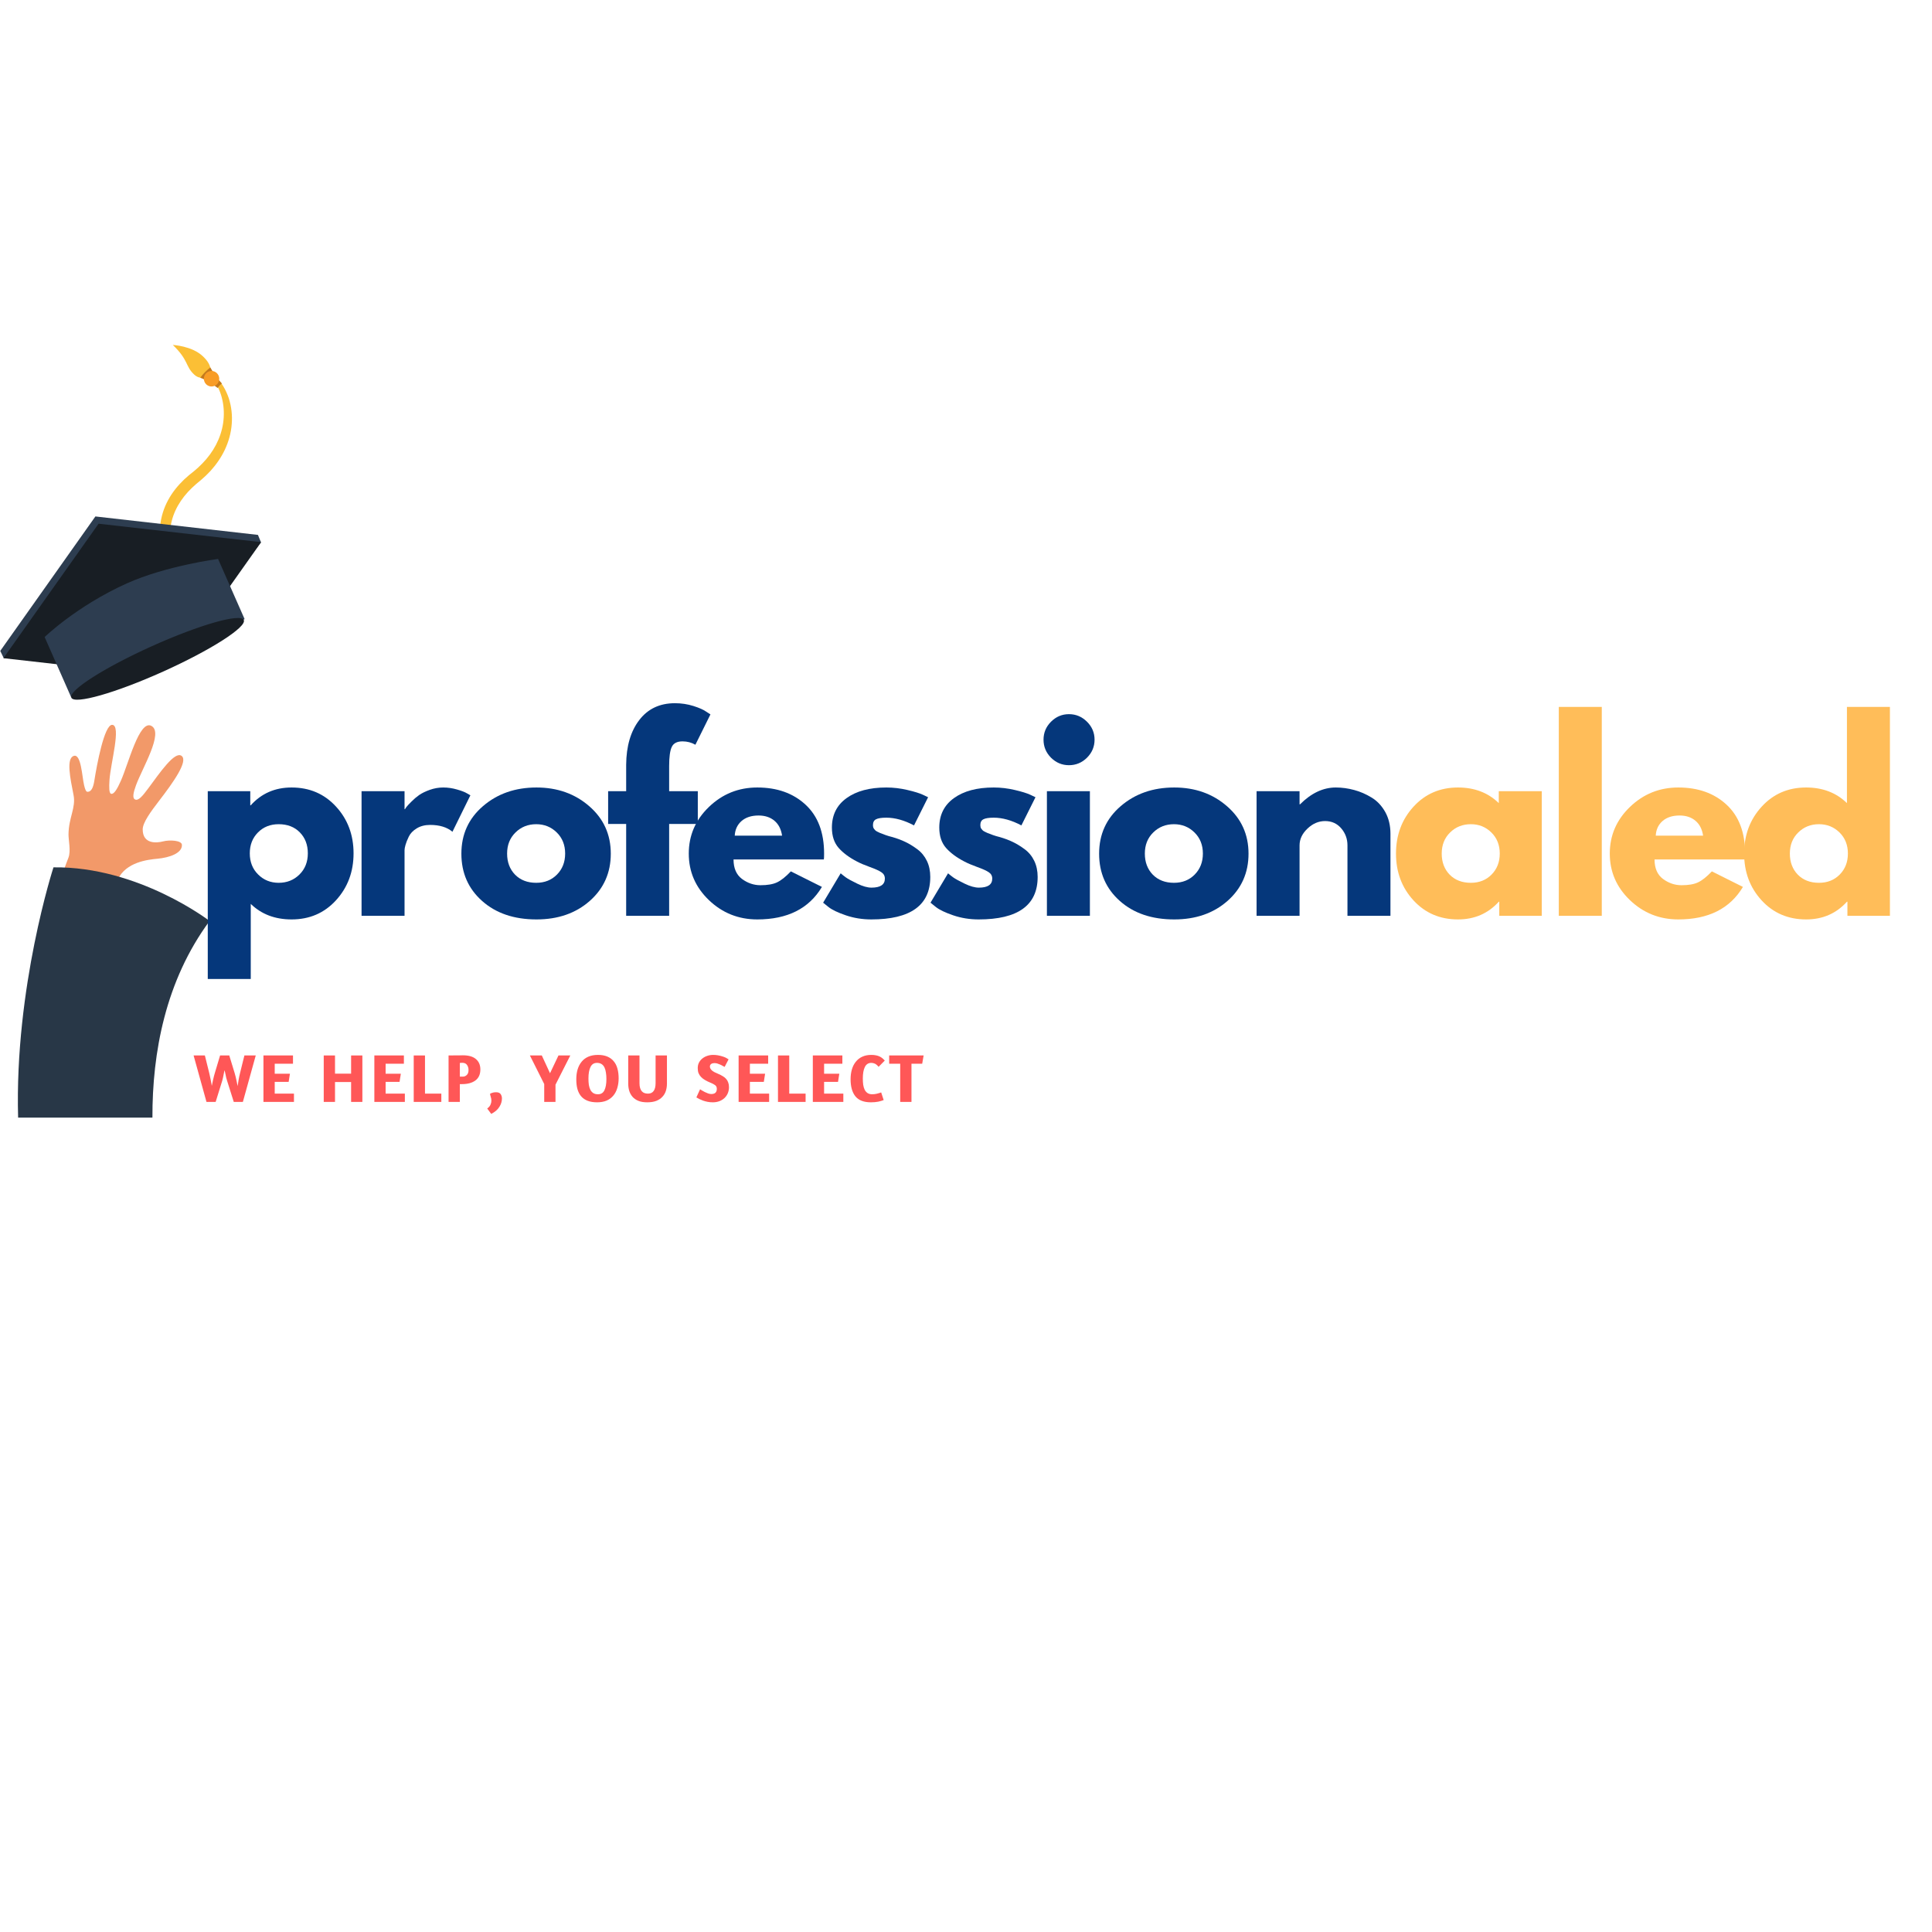 <?xml version="1.0" encoding="UTF-8"?><svg xmlns="http://www.w3.org/2000/svg" xmlns:xlink="http://www.w3.org/1999/xlink" contentScriptType="text/ecmascript" width="375pt" zoomAndPan="magnify" contentStyleType="text/css" viewBox="0 0 375 375" height="375pt" preserveAspectRatio="xMidYMid meet" version="1.2"><defs><g/><clipPath xml:id="clip1" id="clip1"><path d="M 0 100 L 50.73 100 L 50.73 130 L 0 130 Z M 0 100 "/></clipPath><clipPath xml:id="clip2" id="clip2"><path d="M 0 101 L 50.73 101 L 50.73 130 L 0 130 Z M 0 101 "/></clipPath><clipPath xml:id="clip3" id="clip3"><path d="M 33 66.965 L 41 66.965 L 41 74 L 33 74 Z M 33 66.965 "/></clipPath><clipPath xml:id="clip4" id="clip4"><path d="M 3 168 L 41 168 L 41 216.965 L 3 216.965 Z M 3 168 "/></clipPath></defs><g xml:id="surface1" id="surface1"><path style=" stroke:none;fill-rule:nonzero;fill:rgb(98.43%,74.899%,20.779%);fill-opacity:1;" d="M 31.719 107.199 C 31.371 106.305 31.211 105.496 31.113 104.621 C 31.02 103.762 31.012 102.891 31.094 102.027 C 31.262 100.297 31.797 98.605 32.621 97.09 C 33.434 95.562 34.535 94.227 35.746 93.062 C 36.055 92.773 36.367 92.492 36.688 92.227 L 37.637 91.469 C 38.199 91.004 38.77 90.488 39.281 89.949 C 41.371 87.816 42.871 85.098 43.309 82.129 C 43.523 80.648 43.492 79.117 43.164 77.645 C 42.852 76.164 42.223 74.738 41.262 73.562 L 41.262 73.555 C 41.133 73.402 41.156 73.18 41.309 73.055 C 41.441 72.941 41.637 72.949 41.77 73.062 C 43.023 74.18 43.859 75.703 44.406 77.293 C 44.926 78.898 45.117 80.617 44.98 82.316 C 44.855 84.02 44.383 85.691 43.668 87.238 C 42.945 88.781 41.961 90.191 40.828 91.438 C 40.25 92.059 39.656 92.625 39 93.18 L 38.098 93.926 C 37.809 94.172 37.539 94.43 37.266 94.684 C 36.18 95.715 35.25 96.883 34.527 98.156 C 33.809 99.434 33.312 100.824 33.105 102.277 C 32.992 102.996 32.953 103.734 32.988 104.469 C 33.023 105.184 33.133 105.965 33.305 106.586 L 33.324 106.652 C 33.449 107.109 33.188 107.578 32.738 107.707 C 32.316 107.828 31.879 107.598 31.719 107.199 "/><g clip-rule="nonzero" clip-path="url(#clip1)"><path style=" stroke:none;fill-rule:nonzero;fill:rgb(17.65%,23.92%,31.369%);fill-opacity:1;" d="M 21.359 129.195 L 37.914 121.742 L 50.652 105.242 L 50.066 103.824 L 18.516 100.242 L 0.047 126.344 L 0.719 127.727 L 21.359 129.195 "/></g><g clip-rule="nonzero" clip-path="url(#clip2)"><path style=" stroke:none;fill-rule:nonzero;fill:rgb(9.409%,11.76%,14.119%);fill-opacity:1;" d="M 39.508 121.023 L 50.688 105.23 L 19.133 101.652 L 0.664 127.75 L 19.758 129.914 L 39.508 121.023 "/></g><g clip-rule="nonzero" clip-path="url(#clip3)"><path style=" stroke:none;fill-rule:nonzero;fill:rgb(98.43%,74.899%,20.779%);fill-opacity:1;" d="M 39.996 73.191 C 39.996 73.191 38.828 73.801 37.625 72.641 C 35.961 71.047 36.617 69.906 33.543 66.953 C 33.543 66.953 37.277 67.133 39.398 69.172 C 40.199 69.941 41.031 70.961 40.863 72.27 L 39.996 73.191 "/></g><path style=" stroke:none;fill-rule:nonzero;fill:rgb(76.859%,47.839%,11.369%);fill-opacity:1;" d="M 38.871 73.324 C 39.43 72.535 40.07 71.922 40.824 71.316 C 41.543 72.66 42.297 73.68 43.078 74.434 C 42.609 74.809 42.605 74.812 42.258 75.309 C 41.312 74.625 40.242 73.82 38.871 73.324 "/><path style=" stroke:none;fill-rule:nonzero;fill:rgb(97.249%,61.179%,14.899%);fill-opacity:1;" d="M 40.035 74.605 C 39.441 74.031 39.418 73.078 39.984 72.473 C 40.551 71.871 41.496 71.848 42.094 72.422 C 42.691 72.996 42.711 73.949 42.145 74.551 C 41.578 75.152 40.633 75.176 40.035 74.605 "/><path style=" stroke:none;fill-rule:nonzero;fill:rgb(17.65%,23.92%,31.369%);fill-opacity:1;" d="M 47.477 120.164 C 47.477 120.164 38.102 125.973 31.312 129.031 C 24.348 132.168 13.809 135.324 13.809 135.324 L 8.664 123.648 C 8.664 123.648 14.871 117.625 24.613 113.238 C 32.219 109.812 42.328 108.488 42.328 108.488 L 47.477 120.164 "/><path style=" stroke:none;fill-rule:nonzero;fill:rgb(9.409%,11.76%,14.119%);fill-opacity:1;" d="M 47.32 120.348 C 47.918 121.707 40.91 126.188 31.668 130.348 C 22.422 134.512 14.441 136.781 13.844 135.418 C 13.242 134.059 20.25 129.582 29.492 125.418 C 38.738 121.258 46.719 118.984 47.32 120.348 "/><path style=" stroke:none;fill-rule:nonzero;fill:rgb(94.899%,59.999%,41.179%);fill-opacity:1;" d="M 10.539 174.527 C 10.539 174.527 12.074 169.52 13.273 166.508 C 13.793 165.203 13.285 163.105 13.297 161.93 C 13.336 158.699 14.754 156.758 14.281 154.352 C 13.625 151.004 12.82 147.234 14.309 146.723 C 15.75 146.223 15.926 150.754 16.324 152.414 C 16.496 153.133 16.68 153.66 16.926 153.68 C 17.734 153.75 18.109 152.828 18.316 151.504 C 18.781 148.543 20.242 140.621 21.781 140.691 C 23.582 140.77 21.473 148.113 21.254 151.371 C 21.156 152.848 21.164 153.973 21.566 154.074 C 22.133 154.219 22.77 153.105 23.461 151.547 C 24.934 148.238 27.047 139.641 29.387 140.895 C 31.824 142.199 27.613 149.098 26.395 152.43 C 25.895 153.797 25.668 154.855 26.16 155.148 C 26.836 155.555 27.703 154.465 28.805 152.98 C 31.043 149.961 33.93 145.73 35.246 146.715 C 36.594 147.723 33.574 151.93 30.961 155.328 C 29.238 157.566 27.695 159.684 27.699 160.988 C 27.699 163.91 30.473 163.621 31.602 163.324 C 32.945 162.969 35.262 163.121 35.309 163.973 C 35.398 165.617 32.848 166.465 30.586 166.676 C 28.633 166.859 24.488 167.336 22.883 170.66 C 22.215 172.043 21.402 174.621 20.438 177.379 C 20.438 177.379 17.504 176.727 15.875 176.215 C 13.926 175.609 10.539 174.527 10.539 174.527 "/><g clip-rule="nonzero" clip-path="url(#clip4)"><path style=" stroke:none;fill-rule:nonzero;fill:rgb(15.689%,21.57%,27.84%);fill-opacity:1;" d="M 29.586 216.934 C 29.551 204.352 32.094 190.387 40.68 178.762 C 40.68 178.762 26.883 168.137 10.379 168.352 C 10.379 168.352 2.801 191.637 3.516 216.934 L 29.586 216.934 "/></g><g style="fill:rgb(1.959%,21.57%,48.239%);fill-opacity:1;"><g transform="translate(37.5, 177.758)"><path style="stroke:none;" d="M 27.719 -21.203 C 29.988 -18.734 31.125 -15.707 31.125 -12.125 C 31.125 -8.539 29.988 -5.504 27.719 -3.016 C 25.457 -0.535 22.582 0.703 19.094 0.703 C 15.883 0.703 13.242 -0.301 11.172 -2.312 L 11.172 12.266 L 2.828 12.266 L 2.828 -24.188 L 11.078 -24.188 L 11.078 -21.453 L 11.172 -21.453 C 13.242 -23.754 15.883 -24.906 19.094 -24.906 C 22.582 -24.906 25.457 -23.672 27.719 -21.203 Z M 20.625 -8.016 C 21.707 -9.086 22.25 -10.457 22.25 -12.125 C 22.25 -13.789 21.727 -15.148 20.688 -16.203 C 19.656 -17.254 18.289 -17.781 16.594 -17.781 C 14.957 -17.781 13.613 -17.242 12.562 -16.172 C 11.508 -15.109 10.984 -13.758 10.984 -12.125 C 10.984 -10.457 11.523 -9.086 12.609 -8.016 C 13.691 -6.941 15.02 -6.406 16.594 -6.406 C 18.195 -6.406 19.539 -6.941 20.625 -8.016 Z M 20.625 -8.016 "/></g></g><g style="fill:rgb(1.959%,21.57%,48.239%);fill-opacity:1;"><g transform="translate(67.35, 177.758)"><path style="stroke:none;" d="M 2.828 0 L 2.828 -24.188 L 11.172 -24.188 L 11.172 -20.703 L 11.266 -20.703 C 11.328 -20.828 11.43 -20.984 11.578 -21.172 C 11.723 -21.359 12.031 -21.688 12.5 -22.156 C 12.969 -22.633 13.469 -23.062 14 -23.438 C 14.539 -23.812 15.234 -24.148 16.078 -24.453 C 16.93 -24.754 17.797 -24.906 18.672 -24.906 C 19.586 -24.906 20.484 -24.773 21.359 -24.516 C 22.242 -24.266 22.891 -24.016 23.297 -23.766 L 23.953 -23.391 L 20.469 -16.312 C 19.426 -17.195 17.977 -17.641 16.125 -17.641 C 15.125 -17.641 14.258 -17.414 13.531 -16.969 C 12.812 -16.531 12.301 -16 12 -15.375 C 11.695 -14.75 11.484 -14.211 11.359 -13.766 C 11.234 -13.328 11.172 -12.984 11.172 -12.734 L 11.172 0 Z M 2.828 0 "/></g></g><g style="fill:rgb(1.959%,21.57%,48.239%);fill-opacity:1;"><g transform="translate(88.476, 177.758)"><path style="stroke:none;" d="M 5.109 -2.875 C 2.422 -5.258 1.078 -8.32 1.078 -12.062 C 1.078 -15.812 2.477 -18.891 5.281 -21.297 C 8.082 -23.703 11.539 -24.906 15.656 -24.906 C 19.707 -24.906 23.125 -23.691 25.906 -21.266 C 28.688 -18.848 30.078 -15.781 30.078 -12.062 C 30.078 -8.352 28.719 -5.297 26 -2.891 C 23.281 -0.492 19.832 0.703 15.656 0.703 C 11.312 0.703 7.797 -0.488 5.109 -2.875 Z M 11.578 -16.172 C 10.492 -15.109 9.953 -13.742 9.953 -12.078 C 9.953 -10.41 10.469 -9.047 11.5 -7.984 C 12.539 -6.93 13.91 -6.406 15.609 -6.406 C 17.242 -6.406 18.586 -6.941 19.641 -8.016 C 20.691 -9.086 21.219 -10.441 21.219 -12.078 C 21.219 -13.742 20.676 -15.109 19.594 -16.172 C 18.508 -17.242 17.18 -17.781 15.609 -17.781 C 14.004 -17.781 12.66 -17.242 11.578 -16.172 Z M 11.578 -16.172 "/></g></g><g style="fill:rgb(1.959%,21.57%,48.239%);fill-opacity:1;"><g transform="translate(117.288, 177.758)"><path style="stroke:none;" d="M 4.25 -24.188 L 4.25 -29.328 C 4.281 -32.941 5.129 -35.832 6.797 -38 C 8.461 -40.176 10.77 -41.266 13.719 -41.266 C 14.977 -41.266 16.18 -41.082 17.328 -40.719 C 18.473 -40.352 19.301 -39.984 19.812 -39.609 L 20.609 -39.094 L 17.688 -33.203 C 16.926 -33.641 16.094 -33.859 15.188 -33.859 C 14.145 -33.859 13.453 -33.504 13.109 -32.797 C 12.766 -32.086 12.594 -30.852 12.594 -29.094 L 12.594 -24.188 L 18.156 -24.188 L 18.156 -17.828 L 12.594 -17.828 L 12.594 0 L 4.25 0 L 4.25 -17.828 L 0.75 -17.828 L 0.75 -24.188 Z M 4.25 -24.188 "/></g></g><g style="fill:rgb(1.959%,21.57%,48.239%);fill-opacity:1;"><g transform="translate(132.613, 177.758)"><path style="stroke:none;" d="M 27.297 -10.938 L 9.766 -10.938 C 9.766 -9.238 10.312 -7.977 11.406 -7.156 C 12.508 -6.344 13.707 -5.938 15 -5.938 C 16.344 -5.938 17.406 -6.117 18.188 -6.484 C 18.977 -6.848 19.879 -7.562 20.891 -8.625 L 26.922 -5.609 C 24.41 -1.398 20.227 0.703 14.375 0.703 C 10.727 0.703 7.598 -0.547 4.984 -3.047 C 2.379 -5.547 1.078 -8.555 1.078 -12.078 C 1.078 -15.598 2.379 -18.613 4.984 -21.125 C 7.598 -23.645 10.727 -24.906 14.375 -24.906 C 18.219 -24.906 21.336 -23.797 23.734 -21.578 C 26.141 -19.359 27.344 -16.191 27.344 -12.078 C 27.344 -11.504 27.328 -11.125 27.297 -10.938 Z M 10 -15.562 L 19.188 -15.562 C 19 -16.82 18.504 -17.785 17.703 -18.453 C 16.898 -19.129 15.875 -19.469 14.625 -19.469 C 13.238 -19.469 12.133 -19.109 11.312 -18.391 C 10.5 -17.672 10.062 -16.727 10 -15.562 Z M 10 -15.562 "/></g></g><g style="fill:rgb(1.959%,21.57%,48.239%);fill-opacity:1;"><g transform="translate(158.691, 177.758)"><path style="stroke:none;" d="M 13.344 -24.906 C 14.727 -24.906 16.094 -24.742 17.438 -24.422 C 18.789 -24.109 19.801 -23.797 20.469 -23.484 L 21.453 -23.016 L 18.719 -17.547 C 16.832 -18.547 15.039 -19.047 13.344 -19.047 C 12.406 -19.047 11.738 -18.941 11.344 -18.734 C 10.945 -18.535 10.75 -18.156 10.75 -17.594 C 10.75 -17.469 10.766 -17.336 10.797 -17.203 C 10.828 -17.078 10.891 -16.957 10.984 -16.844 C 11.078 -16.738 11.16 -16.645 11.234 -16.562 C 11.316 -16.488 11.453 -16.406 11.641 -16.312 C 11.836 -16.219 11.988 -16.145 12.094 -16.094 C 12.207 -16.051 12.391 -15.984 12.641 -15.891 C 12.891 -15.797 13.078 -15.723 13.203 -15.672 C 13.328 -15.629 13.535 -15.562 13.828 -15.469 C 14.129 -15.375 14.363 -15.312 14.531 -15.281 C 15.5 -15 16.344 -14.68 17.062 -14.328 C 17.789 -13.984 18.555 -13.516 19.359 -12.922 C 20.16 -12.328 20.781 -11.57 21.219 -10.656 C 21.656 -9.75 21.875 -8.711 21.875 -7.547 C 21.875 -2.047 18.055 0.703 10.422 0.703 C 8.691 0.703 7.047 0.438 5.484 -0.094 C 3.93 -0.625 2.812 -1.16 2.125 -1.703 L 1.078 -2.547 L 4.484 -8.25 C 4.734 -8.031 5.062 -7.77 5.469 -7.469 C 5.875 -7.176 6.613 -6.77 7.688 -6.25 C 8.758 -5.727 9.688 -5.469 10.469 -5.469 C 12.195 -5.469 13.062 -6.051 13.062 -7.219 C 13.062 -7.75 12.836 -8.16 12.391 -8.453 C 11.953 -8.754 11.207 -9.094 10.156 -9.469 C 9.102 -9.852 8.281 -10.203 7.688 -10.516 C 6.176 -11.297 4.977 -12.18 4.094 -13.172 C 3.219 -14.172 2.781 -15.488 2.781 -17.125 C 2.781 -19.57 3.727 -21.477 5.625 -22.844 C 7.531 -24.219 10.102 -24.906 13.344 -24.906 Z M 13.344 -24.906 "/></g></g><g style="fill:rgb(1.959%,21.57%,48.239%);fill-opacity:1;"><g transform="translate(179.533, 177.758)"><path style="stroke:none;" d="M 13.344 -24.906 C 14.727 -24.906 16.094 -24.742 17.438 -24.422 C 18.789 -24.109 19.801 -23.797 20.469 -23.484 L 21.453 -23.016 L 18.719 -17.547 C 16.832 -18.547 15.039 -19.047 13.344 -19.047 C 12.406 -19.047 11.738 -18.941 11.344 -18.734 C 10.945 -18.535 10.75 -18.156 10.75 -17.594 C 10.75 -17.469 10.766 -17.336 10.797 -17.203 C 10.828 -17.078 10.891 -16.957 10.984 -16.844 C 11.078 -16.738 11.16 -16.645 11.234 -16.562 C 11.316 -16.488 11.453 -16.406 11.641 -16.312 C 11.836 -16.219 11.988 -16.145 12.094 -16.094 C 12.207 -16.051 12.391 -15.984 12.641 -15.891 C 12.891 -15.797 13.078 -15.723 13.203 -15.672 C 13.328 -15.629 13.535 -15.562 13.828 -15.469 C 14.129 -15.375 14.363 -15.312 14.531 -15.281 C 15.5 -15 16.344 -14.68 17.062 -14.328 C 17.789 -13.984 18.555 -13.516 19.359 -12.922 C 20.16 -12.328 20.781 -11.57 21.219 -10.656 C 21.656 -9.75 21.875 -8.711 21.875 -7.547 C 21.875 -2.047 18.055 0.703 10.422 0.703 C 8.691 0.703 7.047 0.438 5.484 -0.094 C 3.93 -0.625 2.812 -1.16 2.125 -1.703 L 1.078 -2.547 L 4.484 -8.25 C 4.734 -8.031 5.062 -7.77 5.469 -7.469 C 5.875 -7.176 6.613 -6.77 7.688 -6.25 C 8.758 -5.727 9.688 -5.469 10.469 -5.469 C 12.195 -5.469 13.062 -6.051 13.062 -7.219 C 13.062 -7.75 12.836 -8.16 12.391 -8.453 C 11.953 -8.754 11.207 -9.094 10.156 -9.469 C 9.102 -9.852 8.281 -10.203 7.688 -10.516 C 6.176 -11.297 4.977 -12.18 4.094 -13.172 C 3.219 -14.172 2.781 -15.488 2.781 -17.125 C 2.781 -19.57 3.727 -21.477 5.625 -22.844 C 7.531 -24.219 10.102 -24.906 13.344 -24.906 Z M 13.344 -24.906 "/></g></g><g style="fill:rgb(1.959%,21.57%,48.239%);fill-opacity:1;"><g transform="translate(200.376, 177.758)"><path style="stroke:none;" d="M 3.625 -37.672 C 4.602 -38.648 5.766 -39.141 7.109 -39.141 C 8.461 -39.141 9.629 -38.648 10.609 -37.672 C 11.586 -36.703 12.078 -35.539 12.078 -34.188 C 12.078 -32.832 11.586 -31.664 10.609 -30.688 C 9.629 -29.719 8.461 -29.234 7.109 -29.234 C 5.766 -29.234 4.602 -29.719 3.625 -30.688 C 2.656 -31.664 2.172 -32.832 2.172 -34.188 C 2.172 -35.539 2.656 -36.703 3.625 -37.672 Z M 2.828 -24.188 L 2.828 0 L 11.172 0 L 11.172 -24.188 Z M 2.828 -24.188 "/></g></g><g style="fill:rgb(1.959%,21.57%,48.239%);fill-opacity:1;"><g transform="translate(212.26, 177.758)"><path style="stroke:none;" d="M 5.109 -2.875 C 2.422 -5.258 1.078 -8.32 1.078 -12.062 C 1.078 -15.812 2.477 -18.891 5.281 -21.297 C 8.082 -23.703 11.539 -24.906 15.656 -24.906 C 19.707 -24.906 23.125 -23.691 25.906 -21.266 C 28.688 -18.848 30.078 -15.781 30.078 -12.062 C 30.078 -8.352 28.719 -5.297 26 -2.891 C 23.281 -0.492 19.832 0.703 15.656 0.703 C 11.312 0.703 7.797 -0.488 5.109 -2.875 Z M 11.578 -16.172 C 10.492 -15.109 9.953 -13.742 9.953 -12.078 C 9.953 -10.41 10.469 -9.047 11.5 -7.984 C 12.539 -6.93 13.91 -6.406 15.609 -6.406 C 17.242 -6.406 18.586 -6.941 19.641 -8.016 C 20.691 -9.086 21.219 -10.441 21.219 -12.078 C 21.219 -13.742 20.676 -15.109 19.594 -16.172 C 18.508 -17.242 17.18 -17.781 15.609 -17.781 C 14.004 -17.781 12.66 -17.242 11.578 -16.172 Z M 11.578 -16.172 "/></g></g><g style="fill:rgb(1.959%,21.57%,48.239%);fill-opacity:1;"><g transform="translate(241.072, 177.758)"><path style="stroke:none;" d="M 2.828 0 L 2.828 -24.188 L 11.172 -24.188 L 11.172 -21.641 L 11.266 -21.641 C 13.441 -23.816 15.754 -24.906 18.203 -24.906 C 19.398 -24.906 20.586 -24.742 21.766 -24.422 C 22.941 -24.109 24.07 -23.617 25.156 -22.953 C 26.238 -22.297 27.117 -21.363 27.797 -20.156 C 28.473 -18.945 28.812 -17.539 28.812 -15.938 L 28.812 0 L 20.469 0 L 20.469 -13.672 C 20.469 -14.93 20.066 -16.031 19.266 -16.969 C 18.461 -17.914 17.414 -18.391 16.125 -18.391 C 14.863 -18.391 13.723 -17.898 12.703 -16.922 C 11.68 -15.953 11.172 -14.867 11.172 -13.672 L 11.172 0 Z M 2.828 0 "/></g></g><g style="fill:rgb(100%,74.12%,34.9%);fill-opacity:1;"><g transform="translate(269.883, 177.758)"><path style="stroke:none;" d="M 4.469 -3 C 2.207 -5.469 1.078 -8.492 1.078 -12.078 C 1.078 -15.66 2.207 -18.691 4.469 -21.172 C 6.738 -23.66 9.617 -24.906 13.109 -24.906 C 16.316 -24.906 18.957 -23.895 21.031 -21.875 L 21.031 -24.188 L 29.375 -24.188 L 29.375 0 L 21.125 0 L 21.125 -2.734 L 21.031 -2.734 C 18.957 -0.441 16.316 0.703 13.109 0.703 C 9.617 0.703 6.738 -0.531 4.469 -3 Z M 11.578 -16.172 C 10.492 -15.109 9.953 -13.742 9.953 -12.078 C 9.953 -10.41 10.469 -9.047 11.5 -7.984 C 12.539 -6.93 13.91 -6.406 15.609 -6.406 C 17.242 -6.406 18.586 -6.941 19.641 -8.016 C 20.691 -9.086 21.219 -10.441 21.219 -12.078 C 21.219 -13.742 20.676 -15.109 19.594 -16.172 C 18.508 -17.242 17.18 -17.781 15.609 -17.781 C 14.004 -17.781 12.66 -17.242 11.578 -16.172 Z M 11.578 -16.172 "/></g></g><g style="fill:rgb(100%,74.12%,34.9%);fill-opacity:1;"><g transform="translate(299.733, 177.758)"><path style="stroke:none;" d="M 2.828 0 L 2.828 -40.547 L 11.172 -40.547 L 11.172 0 Z M 2.828 0 "/></g></g><g style="fill:rgb(100%,74.12%,34.9%);fill-opacity:1;"><g transform="translate(311.38, 177.758)"><path style="stroke:none;" d="M 27.297 -10.938 L 9.766 -10.938 C 9.766 -9.238 10.312 -7.977 11.406 -7.156 C 12.508 -6.344 13.707 -5.938 15 -5.938 C 16.344 -5.938 17.406 -6.117 18.188 -6.484 C 18.977 -6.848 19.879 -7.562 20.891 -8.625 L 26.922 -5.609 C 24.41 -1.398 20.227 0.703 14.375 0.703 C 10.727 0.703 7.598 -0.547 4.984 -3.047 C 2.379 -5.547 1.078 -8.555 1.078 -12.078 C 1.078 -15.598 2.379 -18.613 4.984 -21.125 C 7.598 -23.645 10.727 -24.906 14.375 -24.906 C 18.219 -24.906 21.336 -23.797 23.734 -21.578 C 26.141 -19.359 27.344 -16.191 27.344 -12.078 C 27.344 -11.504 27.328 -11.125 27.297 -10.938 Z M 10 -15.562 L 19.188 -15.562 C 19 -16.82 18.504 -17.785 17.703 -18.453 C 16.898 -19.129 15.875 -19.469 14.625 -19.469 C 13.238 -19.469 12.133 -19.109 11.312 -18.391 C 10.5 -17.672 10.062 -16.727 10 -15.562 Z M 10 -15.562 "/></g></g><g style="fill:rgb(100%,74.12%,34.9%);fill-opacity:1;"><g transform="translate(337.457, 177.758)"><path style="stroke:none;" d="M 4.469 -3 C 2.207 -5.469 1.078 -8.492 1.078 -12.078 C 1.078 -15.66 2.207 -18.691 4.469 -21.172 C 6.738 -23.66 9.617 -24.906 13.109 -24.906 C 16.316 -24.906 18.957 -23.895 21.031 -21.875 L 21.031 -40.547 L 29.375 -40.547 L 29.375 0 L 21.125 0 L 21.125 -2.734 L 21.031 -2.734 C 18.957 -0.441 16.316 0.703 13.109 0.703 C 9.617 0.703 6.738 -0.531 4.469 -3 Z M 11.578 -16.172 C 10.492 -15.109 9.953 -13.742 9.953 -12.078 C 9.953 -10.41 10.469 -9.047 11.5 -7.984 C 12.539 -6.93 13.91 -6.406 15.609 -6.406 C 17.242 -6.406 18.586 -6.941 19.641 -8.016 C 20.691 -9.086 21.219 -10.441 21.219 -12.078 C 21.219 -13.742 20.676 -15.109 19.594 -16.172 C 18.508 -17.242 17.18 -17.781 15.609 -17.781 C 14.004 -17.781 12.66 -17.242 11.578 -16.172 Z M 11.578 -16.172 "/></g></g><g style="fill:rgb(100%,34.119%,34.119%);fill-opacity:1;"><g transform="translate(37.5, 213.88)"><path style="stroke:none;" d="M 6.578 -4.109 C 6.516 -4.305 6.457 -4.504 6.406 -4.703 C 6.363 -4.91 6.32 -5.109 6.281 -5.297 C 6.238 -5.484 6.203 -5.648 6.172 -5.797 C 6.141 -5.953 6.109 -6.07 6.078 -6.156 C 6.066 -6.07 6.039 -5.945 6 -5.781 C 5.969 -5.613 5.93 -5.43 5.891 -5.234 C 5.848 -5.035 5.805 -4.832 5.766 -4.625 C 5.723 -4.426 5.676 -4.242 5.625 -4.078 L 4.359 0 L 2.578 0 L 0.078 -9.016 L 2.266 -9.016 L 3.109 -5.625 C 3.16 -5.426 3.207 -5.211 3.25 -4.984 C 3.301 -4.766 3.348 -4.539 3.391 -4.312 C 3.441 -4.094 3.484 -3.879 3.516 -3.672 C 3.547 -3.461 3.578 -3.273 3.609 -3.109 C 3.68 -3.441 3.766 -3.836 3.859 -4.297 C 3.961 -4.766 4.078 -5.207 4.203 -5.625 L 5.219 -9.016 L 7 -9.016 L 8.047 -5.594 C 8.191 -5.102 8.305 -4.641 8.391 -4.203 C 8.473 -3.766 8.551 -3.383 8.625 -3.062 C 8.664 -3.383 8.723 -3.758 8.797 -4.188 C 8.867 -4.625 8.969 -5.098 9.094 -5.609 L 9.938 -9.016 L 12.141 -9.016 L 9.641 0 L 7.875 0 Z M 6.578 -4.109 "/></g></g><g style="fill:rgb(100%,34.119%,34.119%);fill-opacity:1;"><g transform="translate(50.307, 213.88)"><path style="stroke:none;" d="M 0.828 -9.016 L 6.562 -9.016 L 6.562 -7.406 L 3.016 -7.406 L 3.016 -5.469 L 5.969 -5.469 L 5.719 -3.891 L 3.016 -3.891 L 3.016 -1.609 L 6.75 -1.609 L 6.75 0 L 0.828 0 Z M 0.828 -9.016 "/></g></g><g style="fill:rgb(100%,34.119%,34.119%);fill-opacity:1;"><g transform="translate(57.948, 213.88)"><path style="stroke:none;" d=""/></g></g><g style="fill:rgb(100%,34.119%,34.119%);fill-opacity:1;"><g transform="translate(62.009, 213.88)"><path style="stroke:none;" d="M 6.141 -3.859 L 3.016 -3.859 L 3.016 0 L 0.828 0 L 0.828 -9.016 L 3.016 -9.016 L 3.016 -5.484 L 6.141 -5.484 L 6.141 -9.016 L 8.328 -9.016 L 8.328 0 L 6.141 0 Z M 6.141 -3.859 "/></g></g><g style="fill:rgb(100%,34.119%,34.119%);fill-opacity:1;"><g transform="translate(71.833, 213.88)"><path style="stroke:none;" d="M 0.828 -9.016 L 6.562 -9.016 L 6.562 -7.406 L 3.016 -7.406 L 3.016 -5.469 L 5.969 -5.469 L 5.719 -3.891 L 3.016 -3.891 L 3.016 -1.609 L 6.75 -1.609 L 6.75 0 L 0.828 0 Z M 0.828 -9.016 "/></g></g><g style="fill:rgb(100%,34.119%,34.119%);fill-opacity:1;"><g transform="translate(79.475, 213.88)"><path style="stroke:none;" d="M 0.828 -9.016 L 3.016 -9.016 L 3.016 -1.609 L 6.188 -1.609 L 6.188 0 L 0.828 0 Z M 0.828 -9.016 "/></g></g><g style="fill:rgb(100%,34.119%,34.119%);fill-opacity:1;"><g transform="translate(86.238, 213.88)"><path style="stroke:none;" d="M 0.828 -9.016 C 0.891 -9.016 1.035 -9.016 1.266 -9.016 C 1.504 -9.023 1.766 -9.031 2.047 -9.031 C 2.328 -9.031 2.609 -9.031 2.891 -9.031 C 3.18 -9.039 3.414 -9.047 3.594 -9.047 C 4.727 -9.047 5.578 -8.801 6.141 -8.312 C 6.711 -7.832 7 -7.16 7 -6.297 C 7 -5.348 6.676 -4.633 6.031 -4.156 C 5.395 -3.688 4.523 -3.453 3.422 -3.453 L 3.016 -3.453 L 3.016 0 L 0.828 0 Z M 3.016 -4.906 L 3.578 -4.906 C 3.879 -4.906 4.141 -5.008 4.359 -5.219 C 4.586 -5.426 4.703 -5.75 4.703 -6.188 C 4.703 -6.562 4.609 -6.883 4.422 -7.156 C 4.242 -7.438 3.941 -7.582 3.516 -7.594 C 3.398 -7.594 3.301 -7.586 3.219 -7.578 C 3.145 -7.578 3.078 -7.57 3.016 -7.562 Z M 3.016 -4.906 "/></g></g><g style="fill:rgb(100%,34.119%,34.119%);fill-opacity:1;"><g transform="translate(94.145, 213.88)"><path style="stroke:none;" d="M 0.969 -1.562 C 0.977 -1.57 1.004 -1.594 1.047 -1.625 C 1.098 -1.656 1.172 -1.688 1.266 -1.719 C 1.359 -1.758 1.477 -1.797 1.625 -1.828 C 1.781 -1.859 1.961 -1.875 2.172 -1.875 C 2.578 -1.875 2.863 -1.754 3.031 -1.516 C 3.195 -1.273 3.281 -0.992 3.281 -0.672 C 3.281 -0.098 3.113 0.445 2.781 0.969 C 2.457 1.5 1.93 1.953 1.203 2.328 L 0.422 1.281 C 0.742 1.051 0.957 0.801 1.062 0.531 C 1.176 0.27 1.234 0.02 1.234 -0.219 C 1.234 -0.5 1.191 -0.754 1.109 -0.984 C 1.035 -1.211 0.988 -1.406 0.969 -1.562 Z M 0.969 -1.562 "/></g></g><g style="fill:rgb(100%,34.119%,34.119%);fill-opacity:1;"><g transform="translate(98.791, 213.88)"><path style="stroke:none;" d=""/></g></g><g style="fill:rgb(100%,34.119%,34.119%);fill-opacity:1;"><g transform="translate(102.852, 213.88)"><path style="stroke:none;" d="M 2.781 -3.469 L 0 -9.016 L 2.312 -9.016 L 3.906 -5.562 L 5.547 -9.016 L 7.844 -9.016 L 4.969 -3.344 L 4.969 0 L 2.781 0 Z M 2.781 -3.469 "/></g></g><g style="fill:rgb(100%,34.119%,34.119%);fill-opacity:1;"><g transform="translate(111.359, 213.88)"><path style="stroke:none;" d="M 4.703 -9.125 C 5.398 -9.125 6 -9.02 6.5 -8.812 C 7.008 -8.602 7.426 -8.301 7.75 -7.906 C 8.082 -7.52 8.328 -7.039 8.484 -6.469 C 8.641 -5.906 8.719 -5.273 8.719 -4.578 C 8.719 -3.891 8.629 -3.258 8.453 -2.688 C 8.285 -2.113 8.023 -1.617 7.672 -1.203 C 7.328 -0.797 6.895 -0.477 6.375 -0.25 C 5.852 -0.031 5.238 0.078 4.531 0.078 C 3.82 0.078 3.211 -0.02 2.703 -0.219 C 2.191 -0.414 1.77 -0.707 1.438 -1.094 C 1.113 -1.477 0.875 -1.945 0.719 -2.5 C 0.57 -3.051 0.5 -3.68 0.5 -4.391 C 0.5 -5.086 0.582 -5.723 0.75 -6.297 C 0.926 -6.879 1.188 -7.379 1.531 -7.797 C 1.875 -8.223 2.312 -8.551 2.844 -8.781 C 3.375 -9.008 3.992 -9.125 4.703 -9.125 Z M 4.516 -7.578 C 3.93 -7.578 3.508 -7.305 3.25 -6.766 C 2.988 -6.234 2.859 -5.492 2.859 -4.547 C 2.859 -4.086 2.883 -3.672 2.938 -3.297 C 3 -2.93 3.098 -2.613 3.234 -2.344 C 3.379 -2.07 3.57 -1.859 3.812 -1.703 C 4.051 -1.555 4.352 -1.484 4.719 -1.484 C 5.289 -1.484 5.703 -1.738 5.953 -2.25 C 6.211 -2.758 6.344 -3.492 6.344 -4.453 C 6.344 -4.898 6.312 -5.312 6.25 -5.688 C 6.195 -6.07 6.102 -6.406 5.969 -6.688 C 5.832 -6.969 5.645 -7.188 5.406 -7.344 C 5.164 -7.5 4.867 -7.578 4.516 -7.578 Z M 4.516 -7.578 "/></g></g><g style="fill:rgb(100%,34.119%,34.119%);fill-opacity:1;"><g transform="translate(121.25, 213.88)"><path style="stroke:none;" d="M 2.875 -9.016 L 2.875 -3.641 C 2.875 -3.254 2.914 -2.93 3 -2.672 C 3.082 -2.422 3.195 -2.211 3.344 -2.047 C 3.488 -1.891 3.664 -1.773 3.875 -1.703 C 4.082 -1.641 4.301 -1.609 4.531 -1.609 C 5.008 -1.609 5.375 -1.781 5.625 -2.125 C 5.875 -2.469 6 -2.973 6 -3.641 L 6 -9.016 L 8.203 -9.016 L 8.203 -3.531 C 8.203 -3.051 8.133 -2.594 8 -2.156 C 7.863 -1.719 7.641 -1.332 7.328 -1 C 7.023 -0.664 6.629 -0.398 6.141 -0.203 C 5.66 -0.016 5.066 0.078 4.359 0.078 C 3.672 0.078 3.094 -0.02 2.625 -0.219 C 2.164 -0.414 1.789 -0.68 1.5 -1.016 C 1.219 -1.348 1.008 -1.734 0.875 -2.172 C 0.75 -2.609 0.688 -3.062 0.688 -3.531 L 0.688 -9.016 Z M 2.875 -9.016 "/></g></g><g style="fill:rgb(100%,34.119%,34.119%);fill-opacity:1;"><g transform="translate(130.808, 213.88)"><path style="stroke:none;" d=""/></g></g><g style="fill:rgb(100%,34.119%,34.119%);fill-opacity:1;"><g transform="translate(134.869, 213.88)"><path style="stroke:none;" d="M 3.547 -9.125 C 3.867 -9.125 4.176 -9.098 4.469 -9.047 C 4.77 -8.992 5.051 -8.926 5.312 -8.844 C 5.57 -8.77 5.805 -8.68 6.016 -8.578 C 6.223 -8.473 6.398 -8.367 6.547 -8.266 L 5.781 -6.797 C 5.676 -6.848 5.547 -6.914 5.391 -7 C 5.242 -7.094 5.082 -7.176 4.906 -7.25 C 4.727 -7.332 4.547 -7.398 4.359 -7.453 C 4.18 -7.504 4.008 -7.531 3.844 -7.531 C 3.531 -7.531 3.297 -7.469 3.141 -7.344 C 2.992 -7.219 2.922 -7.055 2.922 -6.859 C 2.93 -6.703 2.969 -6.566 3.031 -6.453 C 3.094 -6.336 3.188 -6.223 3.312 -6.109 C 3.438 -6.004 3.598 -5.895 3.797 -5.781 C 3.992 -5.676 4.234 -5.566 4.516 -5.453 C 4.867 -5.305 5.176 -5.148 5.438 -4.984 C 5.707 -4.828 5.926 -4.645 6.094 -4.438 C 6.27 -4.238 6.398 -4.008 6.484 -3.75 C 6.578 -3.5 6.625 -3.203 6.625 -2.859 C 6.625 -2.453 6.551 -2.066 6.406 -1.703 C 6.258 -1.348 6.047 -1.035 5.766 -0.766 C 5.492 -0.504 5.16 -0.297 4.766 -0.141 C 4.379 0.004 3.945 0.078 3.469 0.078 C 3.113 0.078 2.781 0.047 2.469 -0.016 C 2.156 -0.078 1.863 -0.156 1.594 -0.25 C 1.332 -0.352 1.086 -0.457 0.859 -0.562 C 0.641 -0.676 0.453 -0.781 0.297 -0.875 L 1.016 -2.453 C 1.078 -2.41 1.191 -2.336 1.359 -2.234 C 1.523 -2.129 1.711 -2.023 1.922 -1.922 C 2.141 -1.816 2.359 -1.723 2.578 -1.641 C 2.805 -1.566 3.008 -1.531 3.188 -1.531 C 3.551 -1.531 3.82 -1.613 4 -1.781 C 4.176 -1.957 4.266 -2.207 4.266 -2.531 C 4.266 -2.852 4.156 -3.094 3.938 -3.25 C 3.719 -3.414 3.41 -3.578 3.016 -3.734 C 2.617 -3.898 2.27 -4.07 1.969 -4.25 C 1.664 -4.426 1.41 -4.625 1.203 -4.844 C 0.992 -5.062 0.832 -5.305 0.719 -5.578 C 0.613 -5.859 0.562 -6.18 0.562 -6.547 C 0.562 -6.953 0.641 -7.312 0.797 -7.625 C 0.961 -7.938 1.18 -8.203 1.453 -8.422 C 1.734 -8.648 2.051 -8.82 2.406 -8.938 C 2.77 -9.062 3.148 -9.125 3.547 -9.125 Z M 3.547 -9.125 "/></g></g><g style="fill:rgb(100%,34.119%,34.119%);fill-opacity:1;"><g transform="translate(142.537, 213.88)"><path style="stroke:none;" d="M 0.828 -9.016 L 6.562 -9.016 L 6.562 -7.406 L 3.016 -7.406 L 3.016 -5.469 L 5.969 -5.469 L 5.719 -3.891 L 3.016 -3.891 L 3.016 -1.609 L 6.75 -1.609 L 6.75 0 L 0.828 0 Z M 0.828 -9.016 "/></g></g><g style="fill:rgb(100%,34.119%,34.119%);fill-opacity:1;"><g transform="translate(150.178, 213.88)"><path style="stroke:none;" d="M 0.828 -9.016 L 3.016 -9.016 L 3.016 -1.609 L 6.188 -1.609 L 6.188 0 L 0.828 0 Z M 0.828 -9.016 "/></g></g><g style="fill:rgb(100%,34.119%,34.119%);fill-opacity:1;"><g transform="translate(156.941, 213.88)"><path style="stroke:none;" d="M 0.828 -9.016 L 6.562 -9.016 L 6.562 -7.406 L 3.016 -7.406 L 3.016 -5.469 L 5.969 -5.469 L 5.719 -3.891 L 3.016 -3.891 L 3.016 -1.609 L 6.75 -1.609 L 6.75 0 L 0.828 0 Z M 0.828 -9.016 "/></g></g><g style="fill:rgb(100%,34.119%,34.119%);fill-opacity:1;"><g transform="translate(164.583, 213.88)"><path style="stroke:none;" d="M 5.953 -6.812 C 5.703 -7.113 5.461 -7.316 5.234 -7.422 C 5.004 -7.523 4.773 -7.578 4.547 -7.578 C 3.961 -7.578 3.539 -7.305 3.281 -6.766 C 3.02 -6.234 2.891 -5.492 2.891 -4.547 C 2.891 -4.086 2.914 -3.672 2.969 -3.297 C 3.031 -2.922 3.129 -2.598 3.266 -2.328 C 3.41 -2.066 3.598 -1.859 3.828 -1.703 C 4.066 -1.555 4.363 -1.484 4.719 -1.484 C 5.031 -1.484 5.332 -1.52 5.625 -1.594 C 5.926 -1.664 6.203 -1.75 6.453 -1.844 L 6.938 -0.359 C 6.656 -0.242 6.305 -0.141 5.891 -0.047 C 5.473 0.035 4.992 0.078 4.453 0.078 C 3.086 0.078 2.086 -0.305 1.453 -1.078 C 0.828 -1.859 0.516 -2.961 0.516 -4.391 C 0.516 -5.086 0.598 -5.723 0.766 -6.297 C 0.93 -6.867 1.18 -7.363 1.516 -7.781 C 1.848 -8.207 2.266 -8.535 2.766 -8.766 C 3.266 -9.004 3.859 -9.125 4.547 -9.125 C 4.898 -9.125 5.211 -9.094 5.484 -9.031 C 5.754 -8.977 5.988 -8.898 6.188 -8.797 C 6.395 -8.691 6.578 -8.57 6.734 -8.438 C 6.891 -8.301 7.031 -8.164 7.156 -8.031 Z M 5.953 -6.812 "/></g></g><g style="fill:rgb(100%,34.119%,34.119%);fill-opacity:1;"><g transform="translate(172.557, 213.88)"><path style="stroke:none;" d="M 6.719 -9.016 L 6.438 -7.406 L 4.359 -7.406 L 4.359 0 L 2.172 0 L 2.172 -7.406 L 0.031 -7.406 L 0.031 -9.016 Z M 6.719 -9.016 "/></g></g></g></svg>